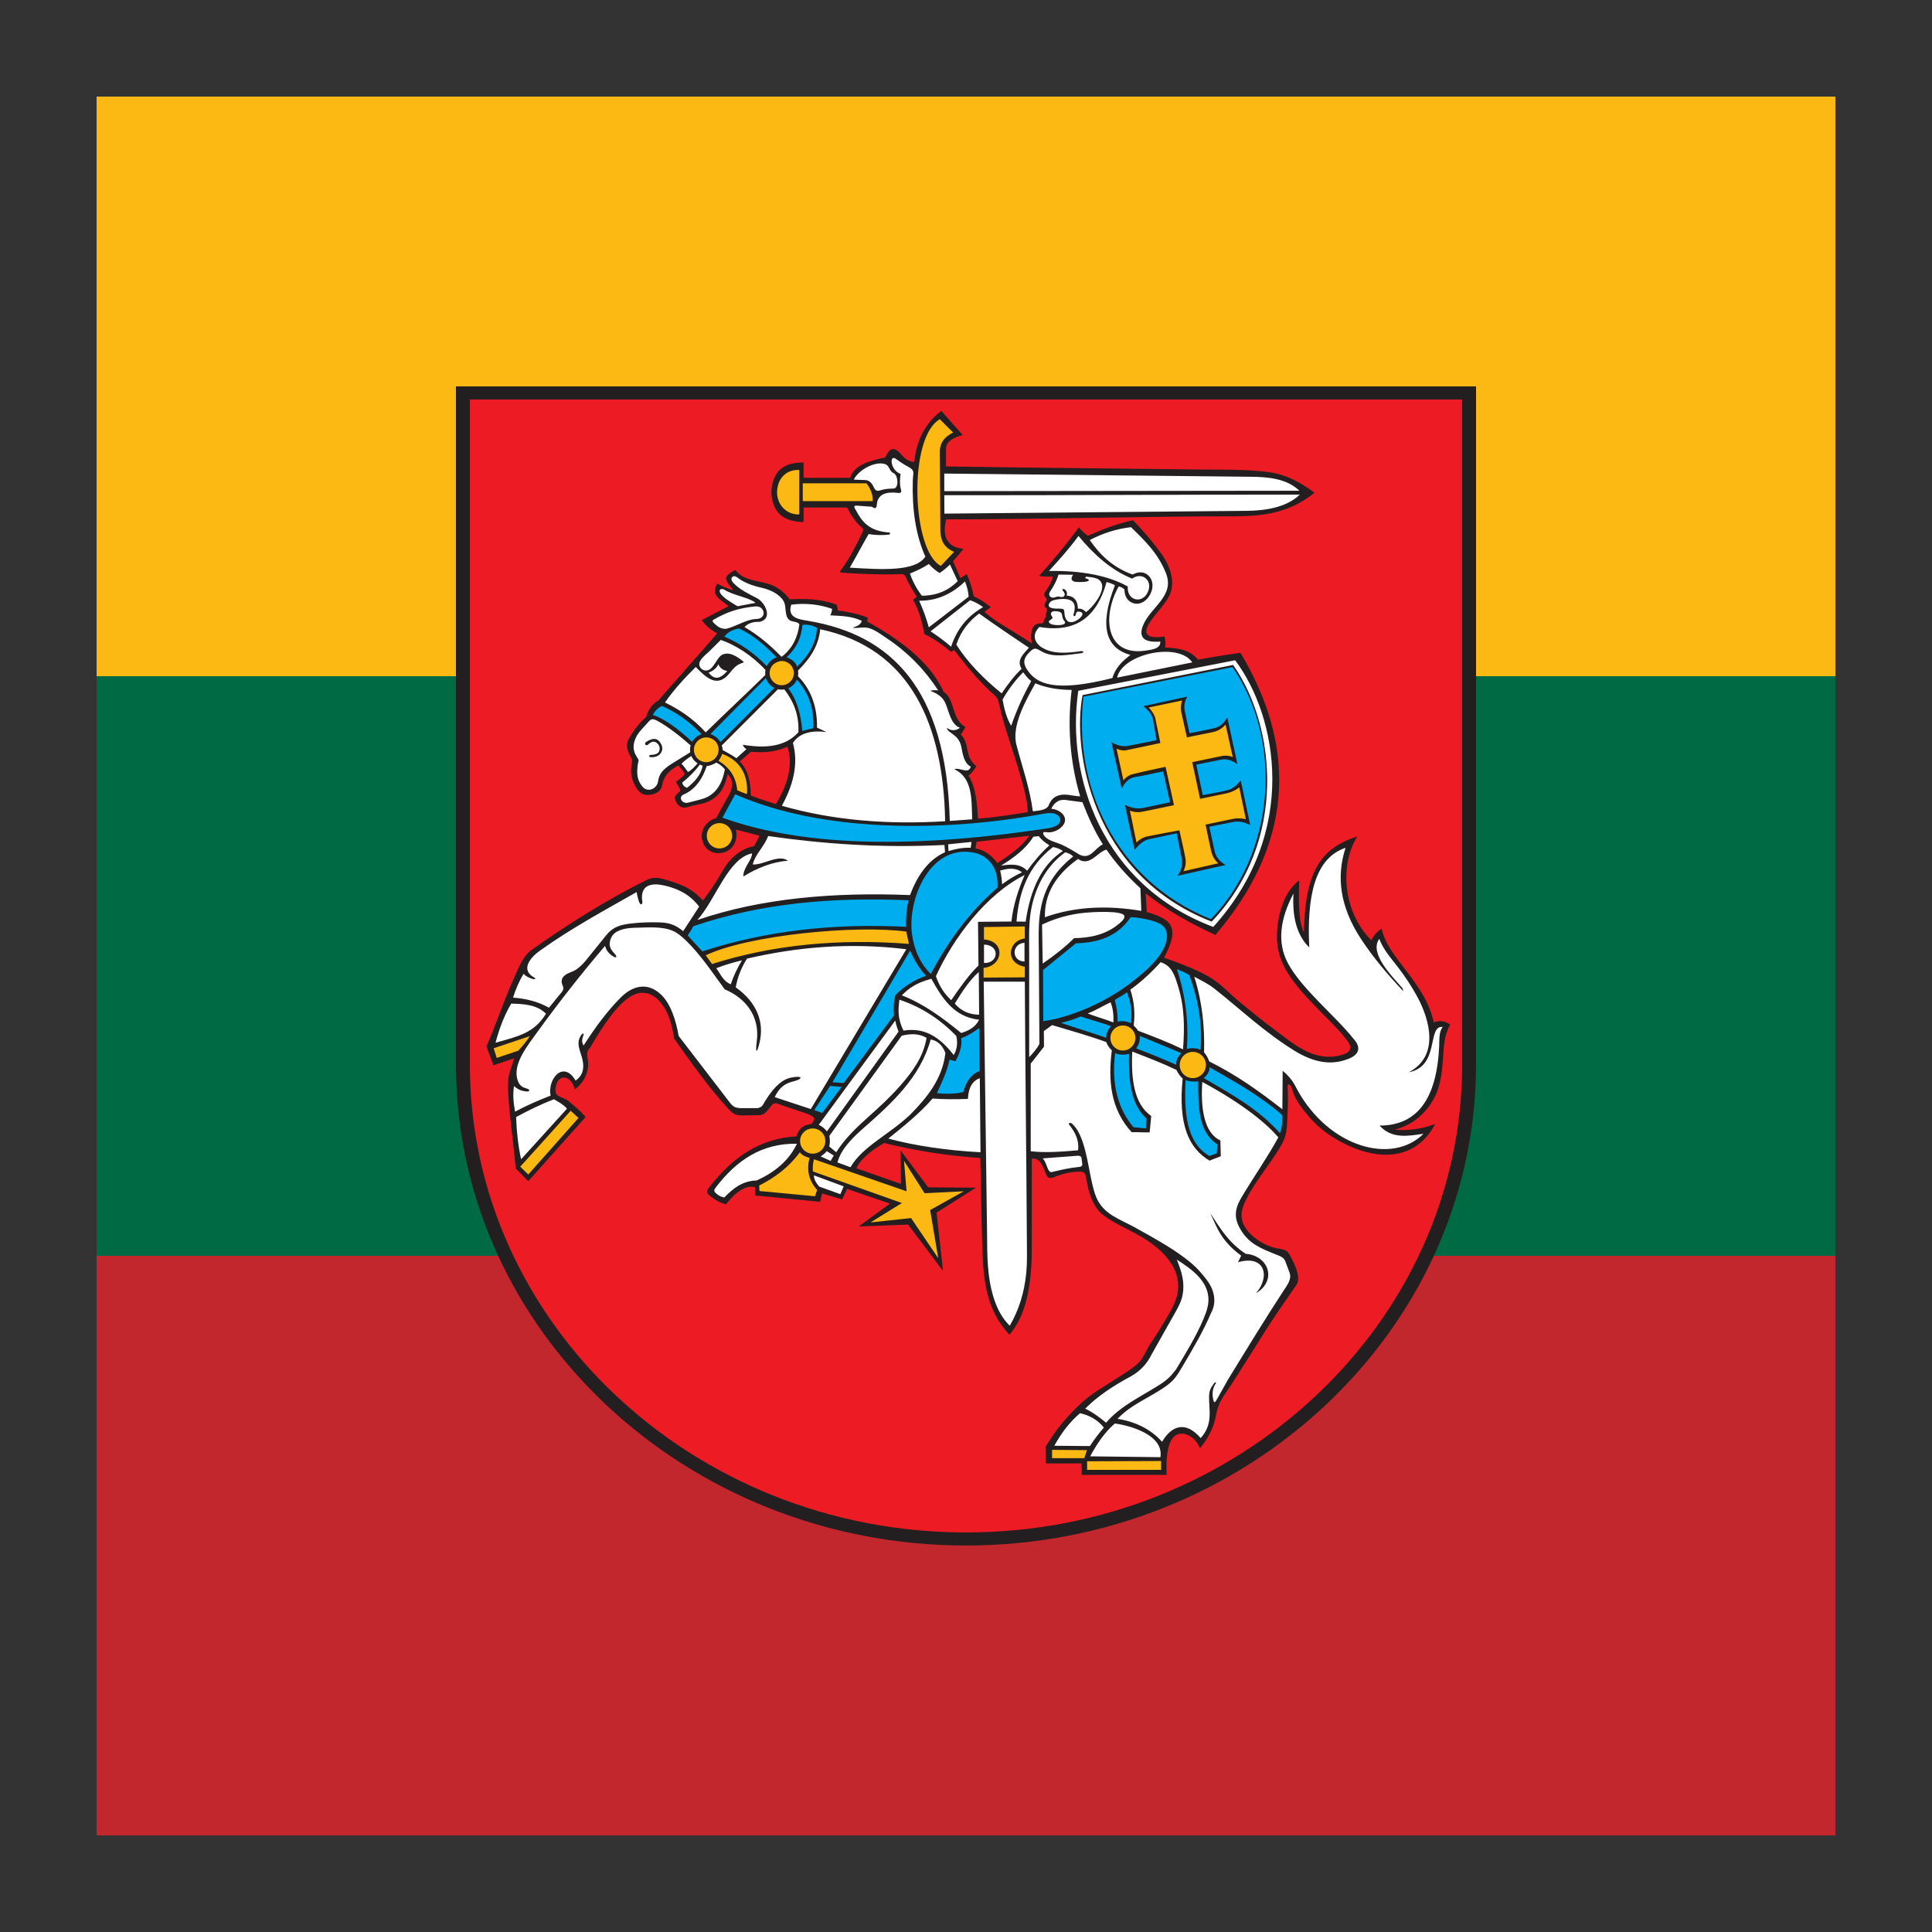 <svg xmlns="http://www.w3.org/2000/svg" width="40" height="40" viewBox="-2 -2 40 40">
    <rect x="-2" y="-2" width="40" height="40" fill="#333333" stroke="none"/>
    <rect x="0" y="0" width="40" height="40" fill="none" />

    <path fill="#c1272d" d="M0 0h36v36H0z"/>
    <path fill="#006a44" d="M0 0h36v24H0z"/>
    <path fill="#fdb913" d="M0 0h36v12H0z"/>

    <g transform="translate(6, 6)">
        <svg xmlns="http://www.w3.org/2000/svg" width="24" height="24" viewBox="0 0 142.779 162.249"><path fill="#ed1c24" d="M1.467.666h140.637v93.835h-.001c0 .011.001.021.001.032 0 36.529-31.589 66.321-70.318 66.321-38.731 0-70.319-29.792-70.319-66.321v-.032z"/><path fill="#fff" fill-rule="evenodd" d="M72.531 63.45c-.063.458-.128.917-.191 1.376 1.43.49 2.698 1.136 3.38 2.338 2.08-1.22 3.842-2.697 5.094-4.587-2.761.291-5.521.582-8.283.873m-33.182-10.944c.567-.595 1.135-1.189 1.702-1.784 1.984.056 3.892-.193 5.767-.581.574 3.295-.05 6.15-1.577 8.671-1.452-.443-2.904-.885-4.356-1.327.311-1.951.034-3.693-1.536-4.979m-2.148-18.048c-1.292 1.468-2.585 2.936-3.878 4.404-1.511 1.753-3.022 3.505-4.534 5.257-.591.658-1.183 1.315-1.775 1.972-.745.942-1.489 1.884-2.234 2.826-.726 1.052-.457 2.103.263 3.155-.138 1.403-.509 2.769.854 4.403.762.47 1.559.557 2.432-.197.175-.635.35-1.27.525-1.906.745-.613 1.49-1.226 2.235-1.84.417.57.833 1.14 1.249 1.709-.372.394-.745.789-1.118 1.183l.592 1.183c-.241.197-.482.394-.723.592-.342 1.699.845 1.526 1.775 1.117 2.638-.221 4.58-1.379 4.995-4.601.834.656 1.323 1.485 1.051 2.695l-2.103 4.206c-1.224.092-1.943 1.065-2.049 2.07-.106 1.004.402 2.041 1.633 2.262.802.143 1.715-.217 2.322-1.177.411-.733.433-1.522.066-2.366 1.467.416 2.935.832 4.403 1.248-.416.767-.832 1.534-1.249 2.3-1.794.12-3.362 1.142-4.6 3.484-.877 1.336-1.753 2.673-2.629 4.009-1.215-1.197-2.706-2.036-4.431-2.644-1.031-.363-1.735-.531-2.324-.538-.861-.009-1.478.323-2.512.882-4.798 2.913-9.595 5.827-14.393 8.741-.772.698-1.447 1.445-1.775 2.366-1.467 3.658-2.935 7.318-4.403 10.976.197.722.394 1.445.591 2.169 1.118-.307 2.235-.614 3.352-.92-.532 1.374-.847 2.536-.997 3.714-.186 1.454-.121 2.93.094 4.856.263 2.343.418 4.684.706 7.006.482.547.964 1.095 1.446 1.643 2.497-2.827 4.995-5.653 7.492-8.479-.49-.604-1-1.088-1.547-1.498-.704-.528-1.47-.936-2.33-1.328-.39-1.679.226-2.883 1.189-2.951.577-.042 1.28.325 1.965 1.243 1.355-1.208 1.587-2.878 1.052-4.863 1.426-2.121 2.969-4.182 4.658-6.169 1.051-1.238 1.624-2.034 3.352-2.168 1.908-.15 2.833.996 3.667 2.502.669 1.206 1.112 2.547 1.27 4.059 2.41 3.112 4.82 6.223 7.23 9.333.418.568.976.995 1.84 1.117.81.076 1.621.081 2.431-.065.927-.384 1.581-.947 1.841-1.774 1.927.678 3.856 1.357 5.783 2.037l.92.46c-.175.438-.35.877-.525 1.314-1.147.003-2.085.457-2.564 1.906-4.773.326-8.96 2.457-12.289 7.23l2.037 1.512c1.283-1.897 2.872-2.493 4.601-2.498.022.416.043.833.066 1.249 2.803.262 5.607.525 8.412.789.131-.373.262-.746.394-1.119.942.264 1.926.61 2.868.873.263-.482.484-1.047.747-1.529 2.256.788 4.513 1.577 6.769 2.365-1.293.964-2.877 2.054-4.169 3.017 1.993-.087 4.279-.3 6.272-.388 1.38 1.863 2.761 3.725 4.141 5.587l-.854-6.967c1.599-.986 3.198-1.971 4.797-2.958-1.906-.065-3.812-.047-5.718-.113-1.095-1.533-2.19-3.15-3.285-4.683.043 1.445.087 2.891.13 4.336-2.387-.81-4.775-1.621-7.163-2.431.86-1.85 2.431-3.2 4.403-4.272 4.421 1.285 9.048 1.951 13.802 2.235.088 4.491.176 8.982.264 13.472-.051 3.955.733 7.668 3.351 10.845 2.141-2.72 2.928-6.437 2.957-10.713-.065-4.556-.131-9.113-.197-13.67.713.018 1.444.12 1.713.65.139.277.303.575.482.888.742 1.3.551 1.294 1.952.968 1.328-.308 2.732-.487 3.99-.534.08 2.047.58 3.722 1.531 5.054.952 1.333 2.357 2.324 4.248 3.006 2.567 1.345 4.648 2.793 6.327 4.361.896 1.948 1.45 3.921.788 5.981-1.406 2.51-2.773 5.009-4.345 7.471-.779 1.222-1.219 1.965-2.444 2.706-4.299 2.6-9.065 5.614-11.219 10.263-.088.722-.174 1.446-.262 2.169l4.995-.132v1.512c3.746.021 7.492.044 11.238.065.022-1.183.044-2.365.065-3.549 1.11-2.797 2.775-3.038 4.996-.722 1.2-1.332 1.948-2.932 2.037-4.93 3.308-5.236 6.616-10.472 9.925-15.707.585-.772.943-1.548 1.04-2.331.164-1.322-.243-2.192-.941-2.826-1.019-.928-2.659-1.352-4.043-1.942-1.433-.854-2.485-2.022-2.695-3.877.465-3.731 4.192-6.923 6.047-10.779.558-2.938.673-5.494.508-8.377.361.157.846.371 1.012.775 2.758 6.69 13.126 13.578 19.134 6.246-2.084.657-4.03.633-5.67-.155 9.448-1.647 6.307-12.201 8.209-14.321-.768-.469-1.551-.256-2.097.388-.472-5.113-5.53-8.807-7.295-13.211-.486.335-.875 1.06-1.249 1.84-3.967-4.885-4.391-9.771-3.022-14.655-4.102.822-6.014 5.535-6.112 13.472-1.387-1.936-1.534-4.491-1.578-7.097-1.868 3.355-3.397 6.733-.789 11.435 1.881 2.689 4.096 5.042 7.033 7.953.97 1.068 3.355 2.823 1.314 4.123-2.625.842-4.706.344-6.769-.705-4.191-2.534-7.828-5.542-11.239-8.741-2.614-1.93-5.465-3.148-8.413-4.076 1.157-1.938 2.539-3.905.067-5.389-.811-.263-1.622-.526-2.432-.789v-3.615c3.033 2.237 6.268 4.194 9.858 5.653 10.039-10.649 11.697-24.236 3.549-38.317-1.95.329-3.9.658-5.849.986-.899-1.516-2.87-1.86-4.995-2.037.26-.368.381-.937.197-1.415-5.508.763-.939-3.892-.113-5.011 1.511-2.046 1.383-3.636.358-5.434-1.226-2.039-2.715-3.897-4.386-5.491-2.231.095-4.386.877-6.507 1.972l-1.248-.854c-1.511 1.818-3.19 3.928-4.702 5.746.461.132 1.087-.028 1.756-.022-.185.935-.808 1.843-1.326 2.557-.168.384-.059.712.329.985-.411.427-.434.909-.066 1.446.069.58-.168 1.549-.543 2.24-.38-.093-.87-.038-1.238.254-.471.376-.744 1.146-.322 2.501l-.395.198c-2.51-1.644-4.938-3.203-7.115-4.846.307-.176.697-.434 1.003-.61-.766-.438-1.491-1.042-2.258-1.481-.219-.92-.522-1.84-.741-2.76-.285.153-.528.473-.812.627l-1.453-2.892 1.124-1.249c-1.935-.674-2.218-2.565-2.038-4.798l42.063-.591c3.555-.212 6.837-.756 8.807-2.892-2.036-1.998-5.252-2.812-9.202-2.892-13.911-.088-27.822-.175-41.734-.262-.096-2.128-.123-4.464 2.139-5.127l-2.467-2.366c-2.089.932-2.994 3.968-3.632 7.019-1.03-.525-1.977-1.301-3.006-1.827-.574-.093-.702.553-.92 1.052-2.788-.137-4.098 1.156-4.995 2.688l-6.835.006-.096-2.193c-5.034.378-4.819 7.398-.036 7.583l.114-2.02 6.787-.018c.332 1.205 1.125 2.411 2.235 3.615-.845 1.867-1.759 3.699-2.826 5.455 2.627.33 5.516.399 8.478.394.476 1.138 1.008 2.301 1.93 3.549-.241.088-.44.175-.681.263.708 1.377 1.294 2.804 1.445 4.404l3.466 2.497.567-.257c1.707 2.423 3.69 4.851 6.286 6.829 1.093 5.537 3.603 11.406 4.403 16.442-2.585.614-5.169.76-7.754 1.04.064-2.411-.531-4.625-1.578-6.703.627-.033 1.045-.232 1.38-.723-1.897-1.579-1.209-3.576-2.563-4.864.241-.263.482-.526.722-.788-1.483-1.038-1.216-3.493-2.825-4.864-3.715-6.258-7.222-8.082-10.713-9.53-.022-.263-.044-.525-.066-.788-1.38-.473-2.76-.716-4.14-.855l-.066-.854c-2.147-.787-4.294-.915-6.441-.592-1.515-2.753-5.322-2.214-7.295-4.008-2.027.455-.588 1.808.334 2.716-.789-.153-2.037-.681-2.7-.876-.51.842.147 1.741 1.972 2.694l-3.484 1.972c.073.717.834 1.281 1.906 1.774"/><path fill="#00adef" d="M28.772 44.28c-.536.581-1.07 1.163-1.606 1.744 2.33.971 4.274 2.405 5.956 4.157 1.196-1.507 2.54-1.674 3.801-.061 2.744-2.66 5.366-5.393 8.109-8.052.402 0 .706.097 1.108.097 1.107 1.712 2.035 3.658 2.105 6.346.681-.254 1.395-.484 2.141-.543-.029-3.472-1.097-5.786-2.878-7.309.045-.402.09-.804.134-1.207 1.991-1.357 2.903-3.37 3.078-5.834-.706-.471-1.509-.649-2.408-.536-.126 1.91-.971 3.711-2.848 5.035-1.707-1.78-3.601-3.334-5.827-4.529-1.485.401-2.059.775-2.635 1.372 2.237 1.036 4.453 2.418 6.625 4.559-.044.358-.113.569-.158.927-2.788 2.66-5.746 5.636-8.535 8.296-2.15-1.895-4.078-3.542-6.162-4.462m10.051 12.396c-.71 1.312-1.42 2.625-2.13 3.937 13.003 4.058 28.53 4.421 46.353 1.421 3.269-.763 1.529-2.968-.257-2.647-17.017 3.205-31.599 2.174-43.966-2.711m-5.778 18.316c-.353.647-.706 1.293-1.06 1.94.804.879 1.608 1.757 2.412 2.636 8.424-3.45 18.15-4.404 28.858-3.478l.475 2.27-14.031 23.135c.5.256.856.512 1.355.769 3.507-4.661 7.014-9.322 10.521-13.984.049-.903.097-1.806.146-2.708.963-1.358 2.497-2.334 4.603-2.929 2.664-4.551 5.683-8.848 9.68-12.446-.049-4.823-2.629-5.628-5.918-5.309-3.495.982-5.29 3.534-6.311 6.799-10.618-.771-20.874.272-30.73 3.305m37.373 15.952c.095 1.031-.079 2.061-.647 3.091-.307-.124-.614-.249-.921-.374-.397 1.968-1.235 3.769-2.165 5.536 1.535.017 3.069.034 4.604.05.282-1.663 1.062-2.66 2.338-2.992l-.049-7.506c-.737 1.085-1.827 1.775-3.16 2.195m16.994-3.17c1.602.463 3.556 1.11 4.874 1.538.006-.981-.234-2.409-.552-3.532-1.461.827-2.931 1.476-4.322 1.994m.342-44.473 21.056-4.2c6.243 9.182 7.191 24.638-3.067 35.572-12.332-4.993-19.455-16.568-17.989-31.372m6.397 40.921c.635 1.558.766 3.96.513 5.902 2.613.937 5.082 1.971 7.407 3.077.164-4.31.143-8.733-1.779-12.223.901.338 1.506.76 2.409 1.098 1.864 3.014 1.731 7.789 1.648 12.254 4.453 2.299 8.337 4.848 11.664 7.442-.211 1.112-.422 2.225-.634 3.339-2.524-2.931-6.246-5.668-11.131-8.218-.134 4.241.061 7.853 2.51 8.893l.042 1.776c-.451.169-.901.338-1.352.507-3.667-2.219-3.698-7.013-3.485-12.314-2.266-1.08-4.751-2.124-7.45-3.134-.175 3.521-.043 7.232 2.44 9.7-.042.606-.085 1.211-.127 1.817-.719.015-1.437.028-2.156.043-3.32-4.531-2.827-8.691-2.519-12.415-2.554-.897-5.813-1.882-8.776-2.736-.493.129-.954.243-1.375.344-.044-2.652-.088-5.304-.133-7.956 1.558-1.293 3.116-2.587 4.675-3.88 3.876-.151 6.566-1.273 7.525-3.812 1.37.09 2.74.141 4.111.862 2.154 1.055 2.026 2.525 1.259 4.111-1.509 2.303-3.345 4.104-5.286 5.523"/><path fill="#fdb913" d="M34.45 79.387c.47.61.94 1.221 1.41 1.832 7.077-2.069 14.047-4.192 28.045-2.722-.191-.785-.383-1.569-.575-2.355-8.689-.998-19.756.005-28.88 3.245m39.133-4.086h6.301c.02.755.04 1.509.06 2.264-2.653.014-2.765 3.117-.031 3.365-.019.676-.039 1.351-.058 2.026-2.111.04-4.221.079-6.331.119-.02-.646-.04-1.291-.06-1.936 3.119-.331 3.222-3.443.089-3.485.011-.784.02-1.569.03-2.353m29.541 17.68c1.12 0 2.029.908 2.029 2.029 0 1.12-.909 2.029-2.029 2.029-1.12 0-2.029-.909-2.029-2.029 0-1.121.909-2.029 2.029-2.029m-9.805-3.803c1.12 0 2.028.908 2.028 2.028s-.908 2.029-2.028 2.029-2.029-.909-2.029-2.029c0-1.12.909-2.028 2.029-2.028m-44.974-70.745c-5.391-.482-4.814-7.046-.103-7.095l.028 1.914 9.276.066c.668.696 1.128 2.325 1.117 3.149l-10.347-.054zm19.413 7.195c-4.455-2.166-4.817-18.859.051-21.595l2.321 2.484c-.536.353-1.838.703-1.903 2.235l-.2 11.819c.048 1.334 1.692 2.207 2.333 2.493zm-22.17 12.5c1.089 0 1.972.884 1.972 1.973s-.883 1.973-1.972 1.973c-1.09 0-1.973-.884-1.973-1.973s.883-1.973 1.973-1.973m-9.312 14.274c1.524.826 2.808 1.893 2.743 4.313l1.991.828c.112-3.396-1.226-5.562-4.014-6.501.005-.057.008-.114.008-.172 0-1.089-.883-1.972-1.972-1.972-1.09 0-1.973.883-1.973 1.972 0 1.09.883 1.973 1.973 1.973.471 0 .905-.165 1.244-.441m.595 8.438c1.133 0 2.052.92 2.052 2.053s-.919 2.052-2.052 2.052c-1.134 0-2.053-.919-2.053-2.052s.919-2.053 2.053-2.053m71.717-.068-3.383.728.838 3.736c.232.934.517 1.223 1.219 1.63l-5.833 1.292c.517-.793.597-1.337.438-1.949l-.823-3.874-4.384.915c-.808.294-1.001.381-1.521 1.105l-1.101-5.338c.446.319.789.374 1.645.299l4.528-.9-1.067-4.828-4.25.862c-.63.154-1.15.43-1.592 1.176l-1.167-5.318c.631.356 1.225.449 1.907.316l4.345-.878-.681-3.448c-.236-.631-.492-.965-1.167-1.453l5.483-1.135c-.49.598-.331 1.319-.221 1.86l.684 3.274 3.403-.762c.993-.203 1.424-.495 1.966-1.264l1.201 5.538c-.682-.554-1.22-.442-1.97-.377l-3.722.765.952 4.674 3.825-.772c.654-.137 1.158-.282 1.557-1.059l1.185 5.379c-.813-.575-1.685-.307-2.294-.194m-60.459 45.785c-1.574 2.258-3.754 3.775-6.131 5.051.073.375.144.751.217 1.127l8.304.867c.116-.333.231-.665.347-.997-.664-.801-1.111-1.639-1.082-2.557l11.636 4.291-4.023 2.861 6.099-.304 4.196 5.722-.866-6.979 4.802-3.164-5.84.086-3.2-4.724.086 4.075c-4.326-1.402-8.651-2.804-12.976-4.205.037-.175.09-.105.259-.105 1.147 0 2.076-.888 2.076-1.984s-.929-1.985-2.076-1.985c-1.146 0-2.076.889-2.076 1.985 0 .34.09.659.248.939"/><path fill="#231f20" fill-rule="evenodd" d="M140.829 1.833H1.951v92.129h.008l-.008.665v.252h-.004v.033h.004v.002h-.004v.005c.002 18.034 7.801 34.405 20.381 46.27 12.58 11.864 29.939 19.22 49.061 19.22v-.003h.002v.003c19.122 0 36.48-7.356 49.059-19.22 12.58-11.864 20.381-28.236 20.382-46.27v-.006h-.003v-.001h.003v-.033h-.003v-.252l-.009-.665h.009ZM73.227 31.79c-1.484 1.115-2.588 2.533-3.187 4.351 1.574 2.521 3.926 4.865 6.339 6.825.846-1.228 1.78-2.509 2.801-3.439-.724-1.134.093-1.93 1.016-2.947-2.346-1.585-4.717-3.159-6.969-4.79m-4.879-16.558.018 2.574c14.109-.13 28.145-.26 42.254-.388 2.501-.022 5.551-.407 7.491-2.268-16.548-.019-33.216.101-49.763.082m0-3.031v2.46c16.567-.02 33.133-.039 49.7-.058-1.729-1.696-4.402-1.932-6.695-1.955l-43.005-.447M55.123 25.368c4.508.283 9.221.569 10.576-1.544-1.356-3.03-1.874-6.636-1.757-10.652.032-1.124.362-1.381-.626-1.914-.183-.098-.362-.2-.526-.298-.385-.232-.757-.483-1.118-.751-.682-.545-.862.197-.546.949.19.451.559.905 1.106 1.086-.092.732-.16 1.466.07 2.246.069.265.012.452-.386.421-1.782-.224-2.651.238-2.936 1.178-.076.251-.048.642-.157.832-.085.148-.253.175-.618-.08l-.552-.039-1.409-.101c-.537-.082-.631.117-.28.596.822 1.534 1.764 2.993 4.797 3.159-.023.093-.047.187-.07.28-.945.109-1.979.103-2.924-.07-.899 1.532-1.745 3.17-2.644 4.702m.56-12.317c.531.019 1.061.037 1.591.056.641.022.999.516 1.246 1.102.347.642.736.354 1.262.233.492-.113 1.005-.143 1.516-.151.711-.074.604-1.856-.043-2.157-.433-.202-.522-.564-.709-.861-.112-.178-.259-.333-.536-.415-1.357-.402-3.629.784-4.327 2.193m12.046-8.456c.619.619 1.238 1.239 1.856 1.86-1.15.578-1.92 1.42-1.856 2.842.024 3.673.047 7.345.071 11.018.071 1.176.45 2.228 1.925 2.843-.618.654-1.237 1.309-1.855 1.965-4.084-2.093-4.62-17.989-.141-20.528m1.419 20.333 1.085 2.334c-1.23 1.229-2.813 2.022-5.025 2.035-.741-.988-1.295-2.024-1.663-3.106.899-.374 1.792-.772 2.644-1.333.42.462.899.894 1.506 1.263.537-.345 1.009-.754 1.453-1.193m2.101 2.369c.264.695.477 1.399.507 2.14-1.855 1.427-3.711 2.854-5.567 4.281-.353-1.264-.808-2.502-1.349-3.719 2.295.017 4.442-.801 6.409-2.702m-4.815 6.983c.999.656 1.965 1.362 2.871 2.158.807-2.49 2.321-4.317 4.482-5.544-.566-.404-1.161-.749-1.82-.965-1.845 1.45-3.689 2.901-5.533 4.351M79.4 40.014c.312.428.659.899 1.118 1.23-1.045 1.886-2.002 3.932-2.803 6.26-.679-1.132-.972-2.393-1.209-3.671.823-1.452 1.827-2.761 2.894-3.819m3.88-8.094c.028.187.229.32.214.474-.008.084-.076.163-.204.239-.259.13-.356.26-.291.389.172.347.927.391 1.247.39.273-.001 1.199-.026.982-.491-.261-.296-.323-.45-.372-.826-.045-.348-.12-.545-.78-.623-.425-.052-.857.038-.796.448m1.225-.815c.758.014.599.191.679.819.045.355.177.713.416.913.231.194.538.201.844.111.45-.135.9-.481 1.107-.759.184-.248.22-.49-.086-.604-.306-.113-.531-.101-.643.11-.036.067-.081.5-.274.457-.232-.052-.061-.366-.033-.482.211-.895.147-1.725-1.079-1.895-.545-.075-1.255.01-1.787.151-.267.072-.488.231-.593.416-.48.846 1.064.757 1.449.763m-.162-4.765c-.247.785-.597 1.489-1.077 2.218-.2.272-.355.61-.107.851.208.148.342.193.627.125.113-.026.258-.087.398-.116.301-.062.521.181.827.018.223-.121.323-.407-.058-.83-.155-.141-.057-.345.252-.204.231.207.415.442.263.875 1.158.076 1.548.811 1.59 1.846.433-.078.8.13 1.137.467.892-.624 2.61-2.74 2.197-3.983-.295-.894-1.443-.884-2.209-.98l-.12.216c.141.046.501.115.521.269.018.145-.3.218-.681.25-.489.041-1.081.016-1.193-.004-.471-.086-.772-.34-.333-.994-.63-.012-1.404-.012-2.034-.024m2.792-5.406c-1.23 1.695-2.733 3.37-4.131 4.898 4.58-.068 8.306.646 11.037 2.18-.078.8.256 1.383.735 1.65.616.343 1.504.183 1.995-.743.533-1.006.186-1.889-.483-2.225-.457-.23-1.066-.204-1.648.212-2.922-1.197-5.341-3.344-7.505-5.972m1.576.568c1.382 1.989 3.094 3.774 5.992 4.835.87-.471 1.614-.368 2.113.043.938.774.806 2.119.164 3.042-.565.815-1.527 1.302-2.499.78-.529-.284-.908-.885-.914-1.779-.273-.264-.547-.401-.819-.411-2.447 4.45-1.631 9.777 3.754 8.971.833-.124 2.172-.255 2.079-1.261-.599.028-1.231.035-1.729-.12-1.634-.51-.702-2.354-.058-3.278.553-.792 1.262-1.513 1.837-2.272.827-1.092 1.375-2.263.77-3.841-1.117-2.869-3.033-4.669-4.92-6.509-2.101.242-4.004.885-5.77 1.8m13.597 27.622c-.262-1.174-.525-2.348-.789-3.522-.1-.531-.058-1.104.111-1.636-1.493.317-3.176.662-4.67.978.415.411.71.888.898 1.375.246 1.199.492 2.397.737 3.596-1.6.337-3.195.693-4.798 1.012-.5.099-.952-.063-1.34-.214.322 1.406.644 3.03.968 4.435.26-.374.728-.723 1.203-.847 1.552-.406 3.129-.703 4.693-1.054.393 1.788.785 3.577 1.178 5.366-1.515.313-3.025.648-4.545.939-.573.109-1.131.016-1.631-.168.33 1.42.602 3.029.931 4.449.355-.374.903-.719 1.457-.833 1.511-.314 3.03-.577 4.546-.865.277 1.279.585 2.552.831 3.838.119.624.063 1.257-.274 1.887 1.6-.376 3.286-.737 4.885-1.113-.558-.49-.849-1.101-.992-1.713-.287-1.228-.525-2.467-.788-3.701 1.329-.277 2.658-.555 3.987-.833.556-.088 1.136-.06 1.653.085-.323-1.483-.602-2.996-.924-4.479-.382.372-1.01.641-1.623.82l-3.862.802c-.365-1.712-.729-3.424-1.094-5.136 1.441-.298 2.882-.597 4.324-.896.468-.024.929-.019 1.357.19-.372-1.487-.656-3.074-1.028-4.561-.423.549-1.082.924-1.753 1.06-1.216.246-2.432.493-3.648.739m-6.102-4.366 6.167-1.339c-.4.62-.515 1.315-.352 2.077.214 1.001.436 2.042.647 3.044 1.085-.195 2.231-.433 3.308-.665.973-.21 1.563-.778 1.981-1.572.463 2.168.955 4.396 1.418 6.565-.648-.45-1.404-.773-2.153-.65l-3.603.721.907 4.271c1.119-.223 2.362-.409 3.466-.697.834-.217 1.408-.809 1.85-1.369.423 2.077.904 4.183 1.327 6.26-.804-.435-1.689-.606-2.543-.404l-3.179.631.721 3.331c.137.783.6 1.475 1.567 2.026-2.244.504-4.488 1.007-6.733 1.511.537-.776.757-1.579.566-2.523l-.688-3.422-3.853.821c-.881.179-1.516.892-2.043 1.478-.411-1.957-.94-4.329-1.351-6.285.616.31 1.553.649 2.624.421l3.693-.781-.968-4.322c-1.257.24-2.611.593-3.877.776-.929.135-1.538.822-1.915 1.649-.439-2.106-.997-4.419-1.436-6.525.651.404 1.525.716 2.465.499l3.84-.764c-.142-.979-.333-1.963-.51-2.936-.138-.757-.711-1.326-1.343-1.827m-8.369-1.329c6.523-1.287 14.338-2.853 20.861-4.141 7.127 10.43 5.945 26.045-3.037 35.281-13.699-5.514-19.292-19.113-17.824-31.14m-.133-.224c6.705-1.351 14.366-2.866 21.072-4.216 5.994 8.5 7.699 24.724-2.998 35.92C88.85 68.326 86.24 50.78 87.704 43.205m-.6-.598c7.32-1.425 14.64-2.851 21.959-4.276 5.899 7.876 8.998 23.994-3.063 37.324-15.514-5.819-20.643-20.96-18.896-33.048m3.961-15.226c.39.104.78.223 1.169.454-2.285 5.862-1.207 8.808 2.173 9.759-1.206.881-2.152 1.901-2.53 3.229-8.231 2.078-10.629.765-11.915-1.15-.772-1.148-.344-1.798.341-2.509.818-.848 1.076-.323 2.006.098 1.534.693 3.445.293 5.295.069.311-.128.303-.224-.023-.287-2.054.289-4.147.497-5.753-.622-1.089-.877-1.042-1.874-.167-2.751 5.286.9 8.111-1.601 9.404-6.29m1.478 13.381c3.505-.711 7.01-1.421 10.515-2.132-1.963-2.901-9.81-1.205-10.515 2.132m-6.364 1.722c-.582 4.742-.316 9.842 1.19 14.894-1.15-.022-2.166-.53-3.306-.015-.406.183-.764.514-1.048 1.137-.221.874-1.629.875-2.268.975-.428-3.271-1.486-6.187-2.262-9.167-.821-2.766 1.324-6.424 2.609-8.752 1.496.63 3.203.92 5.085.928M83.325 59.12c.447-.984 1.256-1.435 2.317-1.191.664.089 1.384.178 2.047.268.768 1.98 1.647 3.99 2.861 5.903-1.139.486-1.71 2.236-3.304 1.421-.769-.479-1.541-.939-2.328-1.32-.859-.415-2.083-.566-2.633-1.39-.147-.266-.205-.49.356-.416.589.118 1.383-.121 1.931-.558 1.578-1.257.133-2.635-1.247-2.717m3.743 7.026c-3.169 2.242-4.714 4.961-4.635 8.157 4.111-1.495 8.745-1.701 13.489-.893-.04-1.002-.08-2.157-.119-3.159-1.834-1.702-3.39-3.425-4.754-5.416-1.221.275-2.325 2.449-3.981 1.311m3.615 79.585c-.699.812-1.356 1.667-1.95 2.585-1.628 0-3.354-.04-4.982-.04.94-1.71 2.087-3.269 3.603-4.558 1.244.277 2.454.895 3.329 2.013m1.536-.572c-1.506 1.316-2.57 2.964-3.447 4.597 3.276.039 6.551.079 9.827.119.503-3.073-4.136-4.417-6.38-4.716m8.676-22.931c2.285 1.425 4.351 3.068 4.429 5.46.032 1.006-.313 1.931-.695 2.842-1.027 2.446-2.471 4.768-3.846 7.069-.731.968-1.268 1.484-2.304 2.144-2.588 1.649-5.478 2.95-7.476 5.303-.85-.678-1.75-1.396-2.928-1.966 1.671-1.684 3.863-3.173 6.412-4.528 1.28-.729 2.231-1.732 2.853-3.01 1.091-1.936 2.181-3.873 3.273-5.809.493-.875.922-1.629 1.105-2.637.299-1.647-.106-3.131-.823-4.868m2.442-39.603c1.129 3.541 1.471 7.049 1.374 10.59.327.347.607.921.727 1.269 3.913 1.943 7.054 4.227 10.232 6.698.013-1.799.028-3.599.043-5.397 1.008.889 1.412 1.399 2.012 2.601 4.473 8.194 13.353 10.582 17.698 6.222-2.116.312-4.453.763-6.145-1.149 5.348.01 8.03-3.857 8.344-11.176.038-.883-.061-1.879.483-2.634-2.236-.192-.339 5.505-4.738 6.352 4.253-2.246 3.021-7.186 1.18-10.587-.763-1.41-1.674-2.784-2.704-4.131-1.02-1.332-1.985-2.357-2.608-3.949-1.52 2.029 2.014 5.462 3.245 6.895.043.144.086.289.13.434-2.149-2.273-4.239-4.735-5.957-7.359-2.919-4.461-3.461-8.683-2.135-12.718-4.319 1.434-5.43 6.794-5.084 13.941-1.782-1.742-2.395-4.348-2.207-7.545-1.851 3.493-2.336 6.819-.796 9.717 1.949 3.668 6.669 7.403 9.214 10.635 1.172 1.301.665 2.243-.76 2.802-2.573 1.011-5.034.353-7.442-1.105-4.238-2.592-7.764-5.961-11.273-8.725-.876-.689-1.877-1.175-2.833-1.681m-1.04 10.113c.645-.172 1.428-.153 1.922.133.292-3.547-.319-7.163-1.598-10.507-.531-.32-1.178-.579-1.71-.798 1.208 3.673 1.672 7.517 1.386 11.172m2.386 4.079c3.667 2.158 7.454 4.163 10.662 7.705.263-.835.399-1.689.259-2.58-3.119-2.699-6.547-4.59-10.128-6.652.007.686-.338 1.072-.793 1.527M92.215 85.866c.253 1.023.426 2.02.39 3.044.646-.137 1.329-.062 1.868.233.207-1.477.002-2.923-.545-4.346-.508.368-1.153.755-1.713 1.069m-3.793 1.903c1.163-.445 2.122-1.061 3.205-1.567.366.926.424 1.786.395 2.819-1.231-.479-2.371-.774-3.6-1.252m3.841 5.534c-.539 4.405.399 7.811 2.565 10.388.606.052 1.13.113 1.735.165.03-.46.06-.919.089-1.378-1.927-1.761-2.546-4.554-2.451-9.063-.65.169-1.406.192-1.938-.112m9.859 3.801c-.216 4.553.106 8.75 3.327 10.61l1.045-.364c.005-.467.076-.803.082-1.268-2.628-1.695-2.68-5.06-2.682-8.83-.57.115-1.247.044-1.772-.148m-7.465-4.001c-.175 3.949.271 7.347 2.66 9.02-.074.762-.147 1.525-.221 2.288-.829.022-1.693-.048-2.521-.026-2.961-3.234-3.309-7.233-2.777-11.46-.355-.326-.645-.759-.78-1.158-2.541-.917-5.037-1.613-7.579-2.373-.383.281-.768.563-1.152.844.007.725.015 1.451.021 2.177-.62.792-1.241 1.585-1.861 2.376v12.263c1.888.232 4.226.077 6.628-.133.175-1.497-.475-2.589-1.179-3.499-.223-.196-.082-.572.404-.167 1.714 1.583 2.151 5.715 2.691 8.07.165.72.353 1.527.643 2.203.48 1.117 1.29 1.933 2.309 2.559.985.603 2.08 1.079 3.096 1.633 1.489.813 2.973 1.659 4.447 2.558 1.086.662 2.103 1.362 3.098 2.154.625.497 1.286 1.102 2.073 2.073.658.813 1.179 1.539 1.399 2.583.183.87.099 1.732-.359 2.581-1.083 2.572-2.562 5.055-4.03 7.54-.684 1.159-1.109 1.873-2.214 2.67-2.265 1.635-4.94 2.585-6.857 4.63 2.45.378 4.659 1.425 6.233 3.209 1.402-2.37 3.361-2.894 5.405-.52 1.803-1.964 1.13-4.053 1.178-5.827.021-.799.205-1.138.64-1.771.271-.329.46-.258.221.066-.34.57-.445 1.218-.317 1.944.134.758.254.705.588.107.493-.883.987-1.766 1.481-2.65 2.688-4.37 5.338-8.746 8.164-13.025.37-.561.745-1.284.502-1.952-.108-.299-.225-.601-.338-.902-.392-1.057-.314-1.184-1.452-1.636-2.387-.949-3.889-1.56-5.072-3.528-1.004-1.67-.82-2.937.145-4.557 1.614-2.712 3.62-5.58 5.135-8.359-1.442-1.709-4.708-4.554-10.648-7.754-.245 3.57.223 7.156 2.533 8.184.008.762.048 1.442.056 2.206-.555.251-1.012.374-1.567.626-2.935-1.729-4.418-5.081-3.767-11.48-.321-.291-.732-.848-.876-1.225-2.077-.991-4.107-1.758-6.183-2.562m8.477.042c1.013 0 1.837.823 1.837 1.836 0 1.014-.824 1.836-1.837 1.836s-1.835-.822-1.835-1.836c0-1.013.822-1.836 1.835-1.836m-7.431-2.244c.054.708-.126 1.265-.503 1.757 1.921.724 3.76 1.469 5.626 2.303-.055-.708.259-1.156.696-1.647-1.882-.769-3.936-1.645-5.819-2.413m-1.312-6.467c.52 1.623.697 3.241.463 5.025.189.203.505.458.586.715 2.195.828 4.197 1.593 6.326 2.617.224-3.019.23-5.905-.723-8.923-.446-1.41-.829-2.782-2.415-3.275-1.288 1.43-2.679 2.736-4.237 3.841m-12.269 23.618c.246.236.397.605.532.956.21.549.375 1.056.781.951 1.219-.295 2.442-.583 3.72-.702.402-.019.522-.18.514-.405l-.099-.756c-.032-.371-.264-.399-.503-.417-1.648.124-3.297.248-4.945.373M93.351 89.45c.968 0 1.752.784 1.752 1.752 0 .967-.784 1.752-1.752 1.752-.967 0-1.751-.785-1.751-1.752 0-.968.784-1.752 1.751-1.752m-8.659-.365c.956-.229 1.884-.515 2.763-.901 1.323.451 2.89.892 4.213 1.343-.389.481-.643.994-.68 1.631-2.064-.712-4.23-1.36-6.296-2.073m-2.513-7.396c.009 2.386.02 4.77.03 7.155 3.758-.511 8.707-2.572 12.535-5.575 1.787-1.402 4.943-3.984 4.767-6.561-.091-1.308-1.207-1.745-2.814-2.11-.785-.178-1.571-.292-2.268-.305-1.823 2.722-4.552 3.569-7.649 3.653-1.533 1.248-3.067 2.496-4.601 3.743m-.145-6.364c.03 1.82.061 3.639.091 5.459 1.599-1.105 3.101-2.267 4.394-3.555 2.303-.035 4.417-.509 6.139-1.901.294-.238 1.023-.79.9-1.218-.237-.818-4.757-.512-5.398-.453-2.094.194-4.14.725-6.126 1.668m1.538-10.853c.465.093.952.235 1.372.566-2.854 1.839-4.522 5.176-5.202 9.88l-1.282-.017c.332-4.2 1.673-7.786 5.112-10.429m1.706.733c-2.275 1.661-3.803 4.041-4.582 7.137-.584 2.322-.464 4.58-.464 6.956v14.58c.478-.46 1.117-1.226 1.434-1.847-.028-4.343-.058-8.687-.087-13.03-.011-1.655-.078-3.311.129-4.957.408-3.248 1.701-5.892 4.686-8.255-.275-.294-.686-.462-1.116-.584M73.869 83.318h5.755c.06 12.047.216 24.197.285 36.254.009 1.484.058 2.973-.08 4.454-.269 2.875-1.083 5.323-2.315 7.445-1.95-1.876-2.809-5.031-3.063-8.483-.108-1.473-.094-2.955-.113-4.431zm5.71-5.439v2.625c-1.873-.056-1.828-2.523 0-2.625m-5.669.252v2.574c2.065.087 2.29-2.527 0-2.574m-.009-2.457c1.907-.028 3.813-.056 5.72-.084v1.684c-2.425.317-2.769 3.49 0 3.952v1.483c-1.907.012-3.861.031-5.769.042v-1.367c2.698-.222 3.184-3.738.049-3.976zm-22.002 31.364c-.22.285-.517.524-.851.742.467.209.932.417 1.398.625.143-.254.286-.507.429-.76-.325-.202-.65-.405-.976-.607m-9.459 4.821c.014.253.028.505.042.758 2.591.246 5.183.491 7.774.737l.294-.885c-1.188-1.328-1.496-2.823-1.059-4.488-.539-.152-1.046-.35-1.361-.783-1.459 2.012-3.391 3.491-5.69 4.661m5.287-5.858c-.978 2.066-2.734 3.827-5.63 5.141-2.035.06-3.338 1.148-4.537 2.382-.448-.066-.78-.265-1.074-.508-.494-.411-.377-.561-.013-1.032 2.813-3.632 6.31-6.069 11.254-5.983m2.208-2.139c.975 0 1.766.79 1.766 1.765 0 .976-.791 1.766-1.766 1.766s-1.766-.79-1.766-1.766c0-.975.791-1.765 1.766-1.765m.174 4.312c-.161.582-.189 1.102-.147 1.705l12.459 4.422-4.391 2.716 5.673-.61 3.802 5.621-1.134-6.737 4.706-2.632-5.484.273-2.878-4.526.357 4.253-12.963-4.485m11.203-20.143-7.038 9.474-1.576-.105 10.88-18.435c.522 1.256 1.255 2.508 2.226 3.538-1.611.534-3.031 1.436-4.282 2.685-.26.877-.307 1.832-.21 2.843m-11.161 13.253 1.11.421 2.726-3.659-1.608-.142zM7.991 85.548c1.751.137 3.484.536 5.025 1.417.491-.582.952-1.172 1.429-1.757.128-.158.346-.377.484-.612.267-.454-.058-.706-.119-1.15-.054-.398.081-.745.449-1.03.477-.371 1.089-.464 1.595-.812.448-.307.89-.728 1.326-1.25.945-1.154 1.958-2.441 2.903-3.597.933-1.139 1.99-1.414 3.457-1.584 1.294-.15 2.592-.198 4.009-.151 1.345.045 2.228.378 3.253 1.227l2.241-3.438c-.971-1.232-2.246-2.35-4.881-2.953-1.698-.389-3.357-.155-3.103 2.075.063.218.041.376-.017.465-.252.387-.488-.472-.528-.609-.099-.338-.161-.676-.226-1.014-4.558 2.598-9.153 5.068-13.559 8.219-1.158.828-2.797 2.576-.833 3.712.31.113.274.314-.104.246-.542-.149-1.002-.376-1.331-.738-.618 1.039-1.1 2.155-1.47 3.334m-.252.84c-1.053 1.774-1.7 3.614-2.202 5.48 3.126-.901 5.366-1.301 7.067-4.067-1.237-1.242-3.028-1.375-4.865-1.413m.678 15.882c1.728-.942 3.486-1.797 5.296-2.496.631.363 1.313.732 1.832 1.317-2.111 2.333-4.318 4.75-6.428 7.084-.401-1.842-.624-3.819-.7-5.905m30.739-18.16c.286-1.506.792-2.76 1.579-4.016 6.916-1.609 14.302-2.296 22.302-1.318l-13.368 22.37c-1.657-.538-3.394-1.129-5.051-1.667.525-1.126 1.244-1.876 2.517-2.181 1.626-.389 1.375-.902-.286-.542-.943.205-2.112.908-3.571 3.263-.341.551-.389.895-1.111 1.004h-2.045c-.824 0-1.247-.077-1.762-.749l-7.188-9.357c-.374-2.14-1.101-4.576-2.578-5.897-1.892-1.692-3.927-1.077-5.495.482-1.986 1.977-3.66 4.306-5.234 6.748-.291-.438-.225-.863-.063-1.316.057-.16.099-.313.028-.35-.168-.088-.456.456-.524.613-.496 1.142.374 2.271.494 3.589.111 1.214-.368 1.89-1.055 2.377-1.698-2.911-3.957-.254-3.502 2.106-1.657.635-3.314 1.359-4.973 2.245-.203-1.193-.354-2.386-.139-3.579.385.337.787.579 1.218.664.272.053.476.099.622.094.332-.01.36-.17.195-.301-.125-.099-.387-.136-.657-.248-.658-.271-.903-.917-.999-1.569-.301-2.046 1.511-4.324 2.898-6.236 3.052-4.208 6.235-8.257 9.461-12.032.139.573.496 1.043.971 1.368.739.506.761.135.303-.342-.348-.364-.637-.794-.636-1.329.046-.492.193-.869.412-1.163.643-.862 2.091-1.042 3.08-1.065 1.81-.04 3.809-.23 5.334.421.864.368 1.731 1.192 2.607 2.129 1.791 1.918 3.523 4.51 4.675 6.064 2.879 1.207 4.974 3.723 4.483 7.345-.216 1.588.023 1.756.414.028.643-2.845-.42-5.572-3.356-7.653m-2.724-2.679c.626.85.978 1.848 2.04 2.249.431-1.322.978-2.371 1.558-3.346-1.247.294-2.45.655-3.598 1.097m-1.472-1.804c.293.407.587.813.881 1.22 8.556-2.716 17.771-3.576 27.56-2.817-.126-.574-.252-1.149-.378-1.723-6.93-.94-21.987.449-28.063 3.32m-1.741-4.069c-.223.403-.484.87-.781 1.274.748.884 1.349 1.463 2.056 2.245 8.874-2.897 18.388-3.95 28.516-3.438-.046-1.233.035-2.48.349-3.713-10.305-.438-20.373.302-30.14 3.632m28.267 13.207c.111.552.276 1.066.464 1.54-3.355 4.67-6.676 9.299-10.031 13.969-.301-.409-.695-.709-1.14-.918 3.577-4.883 7.13-9.708 10.707-14.591m-8.093 19.853c.609.222 1.219.445 1.828.669 1.663-2.898 5.443-4.574 8.383-7.383 2.421-2.444 4.496-5.073 4.902-8.605-.44-1.165-1.156-1.731-2.059-1.889-1.444 5.244-5.351 8.847-9.278 12.291-1.7 1.491-3.261 3.029-3.776 4.917m8.67-22.777c-.132 1.26-.329 2.485.577 4.327 2.238-.349 4.548.183 7.032 3.426.405-.712.606-1.55.361-2.669-2.384-2.472-5.058-4.121-7.97-5.084m11.259 10.98c.032 3.458.065 6.917.097 10.375-4.671-.26-9.069-.882-12.903-1.915 2.181-1.757 4.4-3.527 6.193-5.607 1.616.119 3.268.123 4.948.049.077-1.653.688-2.54 1.665-2.902m-.097-7.014c.025 2.008.048 4.015.073 6.022-1.118.403-1.882 1.386-2.293 2.951-1.23.26-2.461.271-3.693.144.705-1.544 1.454-3.081 1.762-4.691.282.072.564.145.845.218.554-1.046.953-2.107.797-3.217.905-.339 1.733-.83 2.509-1.427m-10.812-4.571c.878-.931 2.024-1.778 4.127-2.321 1.522 2.733 3.153 5.337 6.685 5.731-.554 1.106-1.503 1.533-2.509 1.862-2.714-2.247-5.461-4.186-8.303-5.272m7.41 1.137c.975 1.192 2.225 1.548 3.402 1.572-.024-1.959-.024-4.015-.047-5.974-1.3 1.128-2.381 2.819-3.355 4.402m-2.646-3.823c.496 1.484 1.256 2.524 2.139 3.363 1.23-1.77 2.457-3.545 3.818-4.856-.022-2.038-.042-4.077-.064-6.116 1.56-.014 3.118-.027 4.678-.042.235-2.278.969-4.489 1.849-6.51-5.419 2.715-9.979 8.833-12.42 14.161m8.62-12.386c-3.641 3.132-6.754 7.193-9.337 12.07-1.395-1.32-2.345-3.344-2.639-5.622-.626-4.852 2.515-12.509 8.586-11.369 2.028.381 3.568 2.038 3.39 4.921m.37-2.392c.153.59.257 1.299.262 1.908.793-.559 1.744-1.2 2.803-1.659-.867-.701-1.965-.583-3.065-.249m4.644-4.741c.256-.026.512-.052.769-.079.353.507.89.91 1.478 1.283-1.226 1.11-2.221 2.311-3.114 3.554-1.001-1.054-2.326-.902-3.664-.711 1.849-1.132 3.515-2.381 4.531-4.047m-7.943.708 7.38-.842c-1.02 1.459-2.656 2.672-4.465 3.816-.876-1.164-1.881-1.837-3.072-2.053.053-.272.104-.649.157-.921m-3.978.351c1.089-.123 2.154-.212 3.269-.328-.032.308-.082.507-.115.815-1.093-.052-2.111.16-3.106.464-.016-.311-.032-.64-.048-.951M46.929 30.553c-.603 1.89 1.16 2.058 2.464 2.28 11.404 1.939 19.27 9.349 19.726 27.989 1.007-.08 2.125-.149 3.131-.228-.077-2.981.031-5.798-2.497-7.024.838-.266 1.986.766 2.303-.347-.91-.455-1.109-1.647-1.31-2.71-.359-1.901-1.962-1.941-2.037-2.718.684.508 1.354.358 1.834-.012-1.332-.49-1.541-2.384-2.057-3.484-.305-.649-.821-1.216-2.089-1.685.307-.11.586-.116 1.099-.064-1.769-2.742-4.151-5.277-7.238-7.326-.735-.489-1.538-1.107-2.407-1.378-.822-.257-1.535.058-2.339-.073.523-.195 1.095-.321 1.295-.961-1.531-.708-2.963-.676-4.412-.769.148-.288.247-.587.24-.913-1.863-.649-3.766-.827-5.706-.577m-3.234 32.38c-.535 1.474-1.791 2.5-2.153 3.973 1.492.127 3.603-1.487 4.921-.515-2.081.139-4.261.975-6.243 2.208.011-1.328 1.189-2.208 1.224-3.238-3.34.659-5.069 6.438-7.656 9.325 8.95-3.062 19.138-3.915 29.762-3.487 1.016-2.668 2.49-4.917 4.904-5.996-.033-.352-.048-.668-.081-1.019-8.992.445-17.083-.162-24.678-1.251m-4.61-5.843c-.583 1.053-1.207 2.225-1.79 3.278 10.681 3.834 25.271 4.435 44.475 1.643.784-.126 2.169-.199 2.63-.848.268-.378.249-.685-.045-1.011-.635-.708-1.875-.359-2.698-.236-13.253 2.406-30.402 2.571-42.572-2.826m-2.202 4.035c.978 0 1.772.794 1.772 1.772 0 .979-.794 1.773-1.772 1.773-.979 0-1.773-.794-1.773-1.773 0-.978.794-1.772 1.773-1.772m2.829-8.622c1.234 1.198 1.533 2.979 1.548 4.752 1.09.464 2.39.831 3.528 1.2 1.423-2.403 2.519-5.165 1.619-8.024-1.754.786-3.492.87-5.102.699-.466.413-1.128.96-1.593 1.373m-2.968-.097c.205-.281.413-.626.518-.974 2.646.966 3.657 3.134 3.473 5.62-.442-.106-.993-.374-1.364-.525-.171-1.99-1.209-3.279-2.627-4.121m-1.648.742c.476-.045.91-.245 1.353-.489.455.208.869.544 1.187.941-.433 2.432-1.586 3.628-3.001 4.091-.621.204-1.28.341-1.91.514-.27.073-.5.138-.778.031-.347-.134-.526-.469-.443-.749.086-.292.406-.369.646-.494 1.504-.777 2.388-2.177 2.946-3.845m13.447-39.584v2.496h9.785c.057-.899-.307-1.75-.861-2.496zm-.487-1.865v6.226c-1.923.055-3.261-1.549-3.1-3.409.147-1.692 1.31-2.903 3.1-2.817M34.534 53.09c-.244 1.339-1.181 2.298-2.189 3.099-.375-.138-.61-.375-.676-.731.873-.709 1.774-1.566 2.468-2.537.11.077.27.119.397.169m-7.949-3.305c-.272.244-.01.576.289.365.393-.388.8-.598 1.249-.239.258.206.413.486.389.827-.025.331-.132.553-.434.687-.246.11-.533.147-.84.156-.273.021-.258.292.03.319.308.01.599-.024.86-.135.328-.14.568-.391.691-.729.161-.444-.015-.906-.285-1.264-.506-.668-1.189-.473-1.949.013m11.24-15.856c-.755.04-1.242-.326-1.741-.821-.185-.184-.217-.343-.037-.447 1.99-1.149 3.609-1.652 5.893-1.873.385-.017.713.106.895.342.332.432.278.842.031 1.108-.168.182-.428.297-.717.305-.892.036-1.67.353-2.445.688-.609.264-1.218.539-1.879.698m4.115-3.632c-.952-.783-3.181-1.041-4.43-1.877-.662-.227-.737.243-.411.66.454.583 1.378 1.137 2.319 1.691.841-.158 1.681-.316 2.522-.474m-6.578 9.76c.566-.213 1.103-.566 1.372-1.17.187.488.613.863 1.243.942-1.202 1.402-1.992 1.052-2.615.228M55.171 12.8h-6.513v-2.134c-2.268-.048-3.582.757-4.18 2.355-.463 1.242-.443 2.571.097 3.791.56 1.264 1.731 2.117 4.083 2.175V16.95h6.083c.534 1.016 1.107 2.017 2.123 2.84.11.081.148.234.115.46-.912 1.896-1.85 3.776-3.099 5.479-.215.187-.167.302.143.345 2.669.193 5.413.296 8.322.201.238-.039.429.066.573.315.386.951 1.012 1.987 1.589 2.842-.143.16-.421.335-.527.411.791 1.387 1.314 3.23 1.578 4.81 1.326.638 2.547 1.523 3.73 2.496l.441-.241c1.684 2.148 3.33 4.263 5.731 6.391.343.305.464.674.557 1.114.173.814.374 1.622.6 2.426.902 3.218 3.39 9.815 3.426 12.749-2.363.367-4.659.747-6.976.906-.112-2.135-.334-4.457-1.311-6.014.478-.387.806-.871 1.094-1.306-1.786-1.443-.821-3.052-2.185-4.461.265-.327.463-.687.632-1.062-1.929-.988-1.418-3.882-3.042-4.906-1.979-4.414-6.639-7.606-10.702-9.842.078-.182.074-.363.057-.545-1.33-.571-2.762-.777-4.189-1.004.029-.269-.078-.555-.158-.822-2.359-.82-4.31-.841-6.538-.724-.646-.847-1.459-1.527-2.34-1.923-1.757-.791-3.997-.508-5.282-2.187-.573.291-.977.579-1.182.847-.426.558.59 1.52.895 1.99-.779-.223-1.649-.589-2.231-.937-.448.701-.41 1.229-.135 1.683.332.548 1.131.972 1.714 1.481-1.215.603-2.552 1.345-3.767 1.948.56.745 1.243 1.37 2.166 1.859-2.735 3.156-5.513 6.253-8.249 9.41-.841.419-1.459 1.396-1.688 2.288-1.1.962-1.761 1.924-2.472 3.106-.304.649-.309 1.376.186 2.234.371.641.356.761.231 1.518-.175 1.054.055 2.084.689 3.09.631.998 1.363 1.133 2.427.828.597-.172 1.038-.524 1.177-1.264.192-1.016.759-1.959 2.269-2.735.131.159.863.978.863 1.178 0 .272-.999.962-1.214 1.148.168.284.335.568.503.853.127.218.177.344-.029.527-.615.55-.774.72-.444 1.384.349.7.879.999 1.735.712 1.023-.343 2.095-.339 3.122-.922 1.483-.841 1.968-2.038 2.374-3.667.847.943.875 1.884-.309 3.768-.431.798-.897 1.596-1.299 2.395-1.613.418-2.521 2.138-1.767 3.657.38.768 1.169 1.301 2.19 1.253.788-.038 1.396-.37 1.804-.851.524-.617.716-1.505.527-2.453l3.3.861c-.248.488-.497.976-.746 1.464-1.908.318-3.495 1.785-4.406 3.426-.794 1.429-1.724 2.82-2.767 4.177-1.711-1.89-3.422-2.359-5.133-2.88-1.123-.342-1.827-.458-2.919.09-5.388 2.698-10.777 6.037-16.166 9.877-.49.445-.9 1.002-1.253 1.663-.435.814-.787 1.71-1.168 2.554-1.261 2.788-2.339 6.146-3.661 9.124.325.928.65 1.713.976 2.641.965-.324 1.932-.649 2.897-.975-.255.917-.702 1.931-.803 2.868-.26 2.41.572 7.568 1.029 12.544.602.574 1.151 1.201 1.754 1.775 2.679-2.993 5.356-5.987 8.034-8.981-.764-.851-1.599-1.583-2.465-2.263-.498-.39-.98-.415-1.444-.741-.462-.324-.342-1.045-.207-1.513.432-1.483 2.063-1.362 2.593.673 1.105-.817 1.889-2.101 1.875-3.631-.005-.483-.172-.967-.133-1.444.021-.269.123-.524.384-.751 1.04-1.749 2.977-5.075 5.021-6.724.711-.573 1.434-.944 2.137-.977 1.567-.082 2.675 1.045 3.403 2.334.652 1.155.996 2.547 1.203 4.048 2.31 3.258 4.593 6.526 7.393 9.62.745.824 1.051 1.175 2.263 1.154.816-.014 1.634-.029 2.452-.043.171-.037.312-.091.428-.16.436-.258.82-.868 1.15-1.246.132-.205.388-.243.661-.258 2.276.87 4.109 1.323 4.887 1.741.621.334.342.7.01 1.168-1.169.092-1.832.721-2.118 1.734-4.974.24-8.844 2.855-11.991 6.873-.454.563-.797.898-.152 1.412.704.563 1.426 1.022 2.305 1.217.767-1.023 2.492-2.87 4.035-2.386.028.325.039.827.068 1.153 3.022.296 6.045.592 9.067.889l.259-1.176 2.811.839c.21-.421.483-1.051.694-1.472l6.007 2.056-4.372 3.199 6.91-.261 4.878 6.485-.898-8.156 5.518-3.498-6.701-.044-3.858-5.174.059 4.693-6.237-2.183c.651-1.442 2.289-2.611 3.882-3.544 4.167 1.025 8.719 1.783 13.453 2.1.141 4.197.145 8.475.288 12.672.149 4.443.55 8.636 3.791 12.057 2.673-3.005 3.128-8.122 3.128-11.956v-12.691c.905-.077 1.283.479 1.727 1.503.353.796.359 1.535 1.465 1.072 1.099-.461 2.274-.731 3.552-.744.64-.007.744.221.859.884.241 1.393.535 2.64 1.193 3.782.347.604.715 1.038 1.266 1.457 1.526 1.161 3.538 1.947 5.478 3.115 2.4 1.445 4.957 3.736 4.956 6.781 0 .379-.04.77-.124 1.173-.086.418-.251.874-.463 1.347-.638 1.421-1.708 3-2.409 4.193-.273.409-.545.815-.808 1.214-.434.657-.746 1.319-1.132 1.995-.301.527-.654.933-1.303 1.407-1.568 1.146-3.48 2.271-5.261 3.424-1.848 1.248-3.346 2.777-4.786 4.484-.839.993-1.557 2.098-2.288 3.255.019.775.039 1.549.057 2.325h4.992c.01.535.02 1.071.03 1.606h11.879c-.046-.886-.046-1.755.042-2.59.141-1.326.542-3.412 2.361-3.162.947.131 1.862 1.004 2.273 2.022 1.067-1.319 1.878-2.803 2.186-4.396.241-1.243.48-1.977 1.251-3.115 2.577-3.799 4.883-7.785 7.495-11.656.745-1.045 1.44-2.091 2.169-3.136.285-.41.557-.714.618-1.226.129-1.077-.739-2.797-1.272-3.694-.424-.696-1.156-.615-1.854-.789-.739-.185-1.38-.446-1.942-.768-1.402-.801-2.976-2.267-2.839-4.017.06-.784.339-1.435.689-2.127 1.299-2.566 3.326-4.85 4.806-7.395.896-1.543.852-2.553.926-4.254.059-1.375.105-2.748.018-4.128.005-.221.104-.315.325-.137.16.129.248.377.323.649.397 1.442 1.411 2.69 2.372 3.814 1.292 1.508 2.844 2.648 4.602 3.579 4.618 2.443 10.162 2.838 13.038-2.596-1.957.767-4.045.97-5.672.792 2.455-.584 4.525-2.349 5.653-4.66.798-1.634.982-3.514 1.11-5.309.117-1.626.151-3.273 1.004-4.711-.791-.582-1.553-.631-2.296-.315-1.23-5.7-6.426-8.955-7.288-13.113-.613.335-1.086.894-1.463 1.607-4.236-4.289-4.259-10.97-1.951-14.519-5.509 1.693-7.317 5.511-7.47 13.404-.727-1.374-.767-4.047-.664-7.258-2.322 1.709-3.111 5.275-3.113 7.894-.001 1.902.546 3.474 1.402 4.885 1.318 2.17 3.105 3.941 4.857 5.748.471.487 4.014 3.886 4.014 4.78.001.706-.591.925-1.131 1.093-2.18.677-4.277.088-6.314-1.21-1.168-.744-2.278-1.652-3.395-2.477-1.641-1.211-3.193-2.511-4.764-3.795-1.116-.911-2.114-2.003-3.276-2.844-1.898-1.375-4.832-2.396-7.2-3.269 1.181-2.163 1.393-3.492.973-4.391-.477-1.021-1.768-1.491-3.387-2.001-.039-.794-.114-1.815-.153-2.609 2.723 2.213 6.167 4.195 9.766 5.822 6.183-7.258 9.186-14.85 8.901-22.711-.197-5.467-1.986-11.065-5.401-16.77-1.99.266-3.966.588-5.955.96-1.115-1.439-2.901-1.636-4.593-1.704.093-.498.033-1.061-.084-1.558-.596.137-2.114.298-2.485-.412-.456-.876 1.49-2.886 1.973-3.539.611-.825 1.231-1.512 1.463-2.537.192-.843.136-1.721-.14-2.629-.409-1.346-1.197-2.415-2.048-3.51-.98-1.262-2.045-2.467-3.167-3.635-2.207.465-4.251 1.267-6.319 2.188-.469-.334-.927-.779-1.256-1.184-1.712 2.288-3.538 4.553-5.566 6.771.489.173 1.287.097 1.914.13-.151.699-.563 1.399-.995 2.022-.246.288-.272.651-.058.83.199.142.227.329.144.546-.076.153-.118.172-.195.325-.097.263-.056.552.222.738.166.29-.059.513-.099.864-.035.318.069.267-.135.509-.093.109-.153.246-.145.382 0 .306-.137.293-.424.311-.313.012-.554.083-.737.188-.762.442-.64 1.906-.524 2.624-2.264-1.581-4.886-2.838-6.629-4.419.297-.22.593-.44.889-.659-.728-.594-1.508-1.119-2.38-1.521-.236-1.213-.597-2.174-.977-3.099-.286.162-.609.397-.896.559-.354-.765-.672-1.602-1.026-2.367.488-.548.976-1.125 1.463-1.721-2.363-.257-2.994-1.767-2.438-4.132 13.619 0 27.149-.431 40.769-.431 1.763-.021 3.381-.143 4.906-.475 2.091-.455 4.008-1.303 5.886-2.824-.997-.751-2.037-1.413-3.147-1.923-.865-.397-1.772-.703-2.735-.889-3.343-.509-6.831-.399-10.213-.436-8.245-.09-16.49-.194-24.735-.282-3.567-.057-7.189-.096-10.756-.154.004-.549.01-1.097.015-1.647.01-.972-.151-1.432.695-2.045.447-.324 1.002-.555 1.639-.687-.995-1.129-1.99-2.257-2.985-3.386-1.483 1.094-3.383 3.157-3.801 7.148-1.154-.11-1.605-.857-2.072-1.337-.435-.447-1.016-.732-1.493-.141-.21.261-.369.611-.513.851-2.104.415-4.381 1.061-4.889 2.844m7.214 78.087c1.228-.311 2.407-.33 3.481.29-.433 2.649-1.958 4.75-3.715 6.736-1.416 1.602-2.892 2.957-4.483 4.377-1.715 1.528-3.323 3.106-4.449 4.904-.338-.272-.643-.543-.981-.815.138-.472.108-.963.024-1.482 3.374-4.67 6.749-9.34 10.123-14.01m43.199 24.843c.914 1.922 1.425 3.799 4.318 5.94-.148.306-.296.612-.444.917 3.835-1.092 4.525 2.058 2.513 4.344 2.998-1.785 1.792-5.272-1.441-5.522-2.481-1.633-3.623-3.685-4.946-5.679M45.597 38.435c.936 0 1.695.759 1.695 1.695 0 .935-.759 1.694-1.695 1.694-.935 0-1.695-.759-1.695-1.694 0-.436.165-.833.436-1.133.3-.288.712-.499 1.171-.56.029-.001.058-.002.088-.002m-2.096.714c.271-.578.775-1.026 1.391-1.223-1.677-1.718-3.365-3.178-5.274-4.044-.975.174-1.641.566-2.05 1.14 2.188.926 4.171 2.282 5.933 4.127m-.202 1.248c-.011-.087-.016-.177-.016-.267 0-.15.015-.297.042-.439-1.841-2.008-4.25-3.548-6.258-4.203-.528.528-1.072 1.067-1.613 1.604-.517.513-1.767 1.348-1.292 2.195.268.478 1.02.738 1.596.13.63-.651.93-1.58 1.523-1.867.71-.343 1.535-.123 2.673.734.434.327.39.337-.045.486-.702.241-1.14.784-1.572 1.329-1.734 2.19-3.287.699-4.769-.822-1.49 1.48-2.958 3.036-4.311 4.959 1.934.967 3.854 2.145 5.705 4.19 2.69-2.641 5.643-5.386 8.337-8.029m2.669 2.018c-.121.019-.244.029-.371.029-.179 0-.354-.021-.522-.059-2.6 2.615-5.278 5.264-7.877 7.879.1.207.137.413.111.619.627.347 1.319.725 1.947 1.158.47-.423.94-.846 1.409-1.269-.274-.164-.443-.371-.506-.619 3.278.566 6.015.228 7.773-1.745.113-2.44-.693-4.351-1.964-5.993m1.757-1.375c-.233.545-.67.983-1.216 1.217 1.253 1.64 1.782 3.716 1.972 5.961.497-.133 1.02-.253 1.543-.373.108-2.33-.399-4.687-2.299-6.805m.158-1.273c.019.118.029.239.029.363 0 .146-.014.29-.041.43 1.729 1.73 2.728 4.163 2.664 7.199.437.209.906.419 1.343.628-2.478-.331-3.946.328-4.711 1.518.825 3.036-.019 5.984-1.551 8.795 7.293 2.09 15.003 2.644 22.856 2.163-.231-13.438-4.796-24.199-17.484-26.871-.248 2.421-1.516 4.196-3.105 5.775m-1.596-1.847c.118.037.232.084.342.138.527.238.958.67 1.124 1.174 1.609-1.562 2.701-3.302 2.773-5.447-.655-.364-1.33-.499-2.026-.406-.19 1.722-.638 3.004-2.213 4.541m-.69-.105.035.001c1.52-1.185 2.213-2.753 2.439-4.536-.133-.155-.291-.233-.46-.283-.37-.112-.791-.087-1.092-.441-.331-.39-.351-1.011-.426-1.697-.039-.355-.12-.7-.382-1.038-.646-.833-1.685-1.345-2.864-1.623-1.315-.286-2.405-.705-3.227-1.281-.258-.179-.563-.505-.898-.271-.108.076-.175.203-.161.357.025.279.305.54.494.723.765.746 1.917 1.315 3.042 1.897.687.328 1.388 1.292 1.436 2.108.032.559-.24 1.05-1.032 1.222-1.022-.045-1.656.263-2.113.731 1.904 1.105 3.591 2.522 5.144 4.132zm-12.542 11.93c.283-.503.754-.886 1.318-1.053-1.777-1.917-3.677-3.136-5.527-3.957-.647.26-.999.731-1.292 1.244 1.55.494 3.474 1.872 5.501 3.766m-.261 1.467c-.019-.119-.029-.24-.029-.364 0-.208.028-.41.082-.601-1.473-1.294-3.176-2.652-4.728-3.475-.394-.21-.735-.308-1.06.057-.732.822-1.482 1.533-1.835 2.246-.487.986-.485 1.896.06 2.72.453.685.244.459.156 1.22-.114.99-.169 1.981.637 2.972.323.397.746.52 1.136.447.535-.101 1.011-.572 1.091-1.209.18-1.448 1.434-2.122 2.639-2.864.62-.382 1.243-.763 1.851-1.149m1.028 1.543c-.387-.242-.694-.598-.876-1.022-.493.312-.967.651-1.372 1.084.339.364.633.751.902 1.151.541-.29.947-.747 1.346-1.213m2.028-3.995c.359.144.673.379.913.675.097.107.183.222.254.348l7.547-7.582c-.505-.253-.904-.684-1.115-1.212-.027-.054-.053-.11-.077-.164l-7.741 7.821c.073.037.147.075.219.114m.37.823c.334.319.542.768.542 1.265 0 .965-.784 1.748-1.748 1.748-.045 0-.09-.001-.135-.005l-.013-.001h-.001c-.875-.09-1.558-.83-1.558-1.729 0-.959.777-1.736 1.737-1.736.45 0 .86.171 1.168.451zm13.889 60.844c-.028.512.294 1.045.714 1.558.994.358 1.989.716 2.984 1.074.153-.365.308-.729.462-1.095-1.359-.506-2.801-1.032-4.16-1.537M142.779 0V95.795h-.011c-.25 18.193-8.214 34.683-20.938 46.684-12.932 12.195-30.778 19.756-50.439 19.757v.003h-.002v-.003c-19.661-.001-37.509-7.562-50.44-19.758C8.225 130.477.261 113.987.01 95.795H0V0z"/><path fill="#fdb913" d="M5.279 92.636c.144.451.288.903.431 1.355 1.001-.337 2.002-.675 3.004-1.013.655-.68 1.176-1.361 1.635-2.04-1.691.565-3.38 1.132-5.07 1.698"/><path fill="#fdb913" d="m8.995 109.21 1.126 1.096 7.032-7.914-1.096-1.005s-7.062 7.853-7.062 7.823"/><path fill="#fdb913" d="m88.32 148.887-.375 1.126h-4.509v-1.165Z"/><path fill="#fdb913" d="M88.34 150.447v1.204h10.357v-1.243Z"/></svg>
    </g>
</svg>